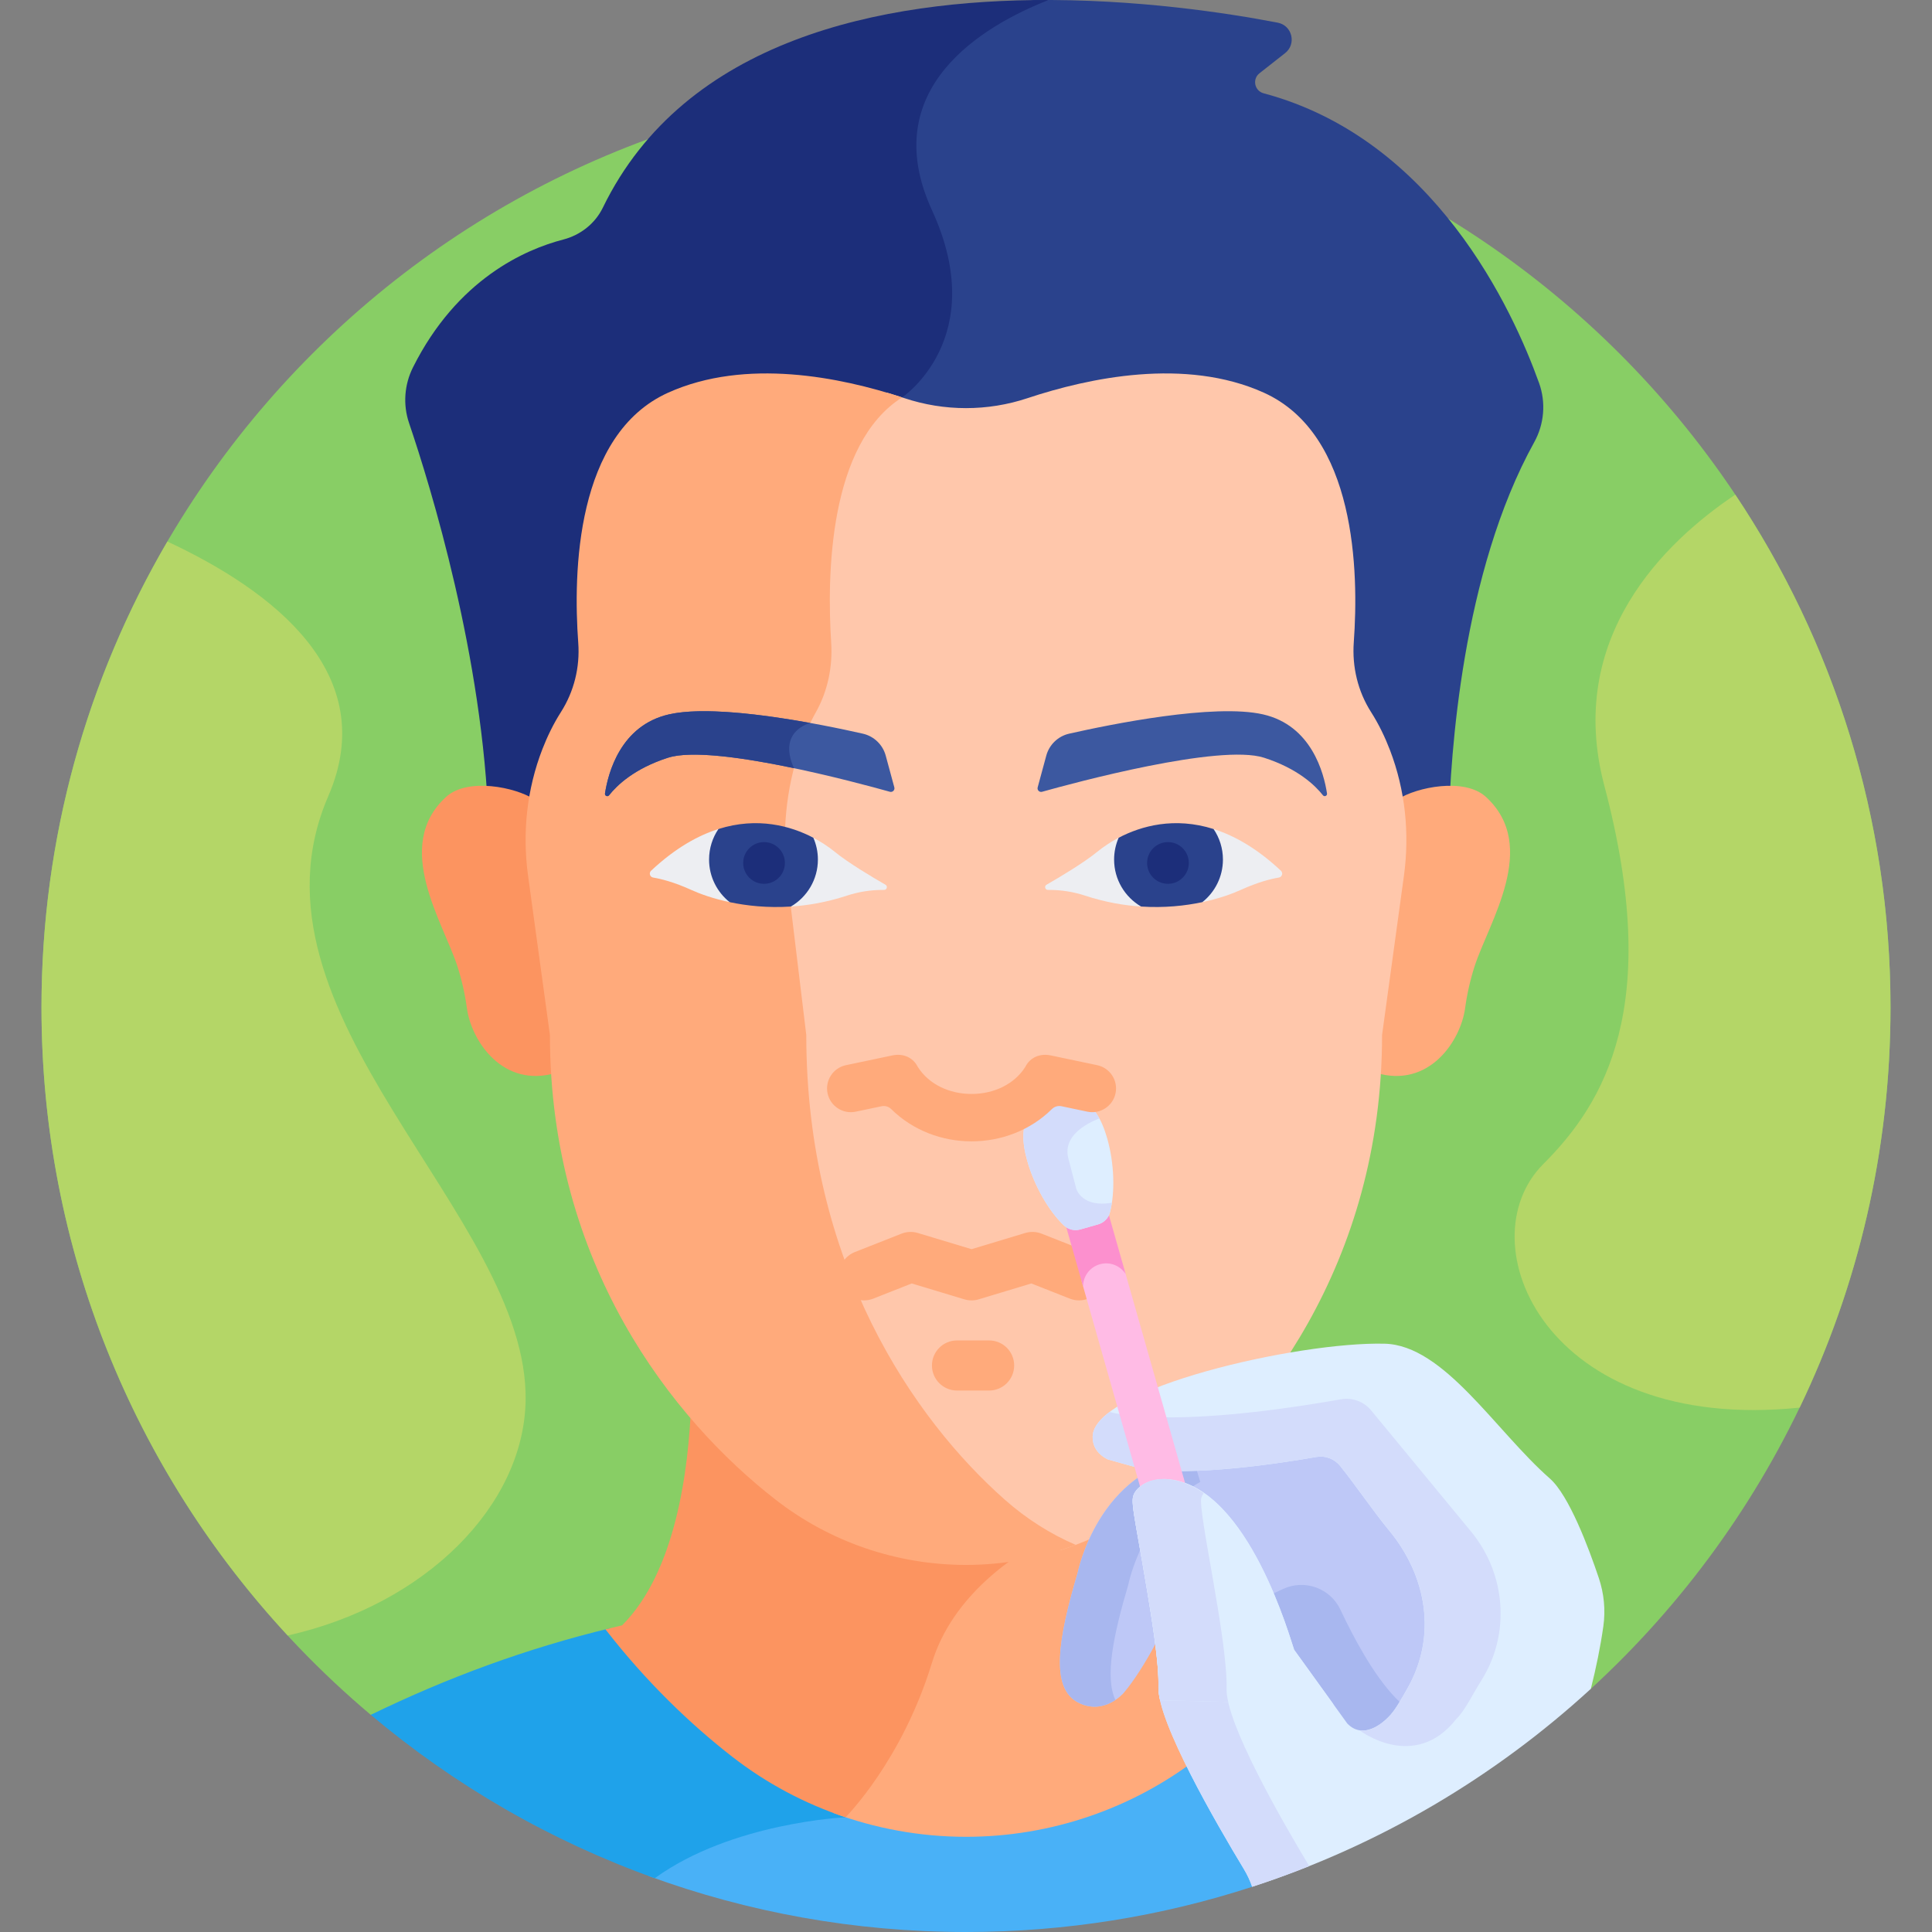 <svg id="Layer_1" enable-background="new 0 0 511.997 511.997" height="512" viewBox="0 0 511.997 511.997" width="512" xmlns="http://www.w3.org/2000/svg"><rect x="0" y="0" width="511.997" height="511.997" fill="#808080" stroke="none"/><g><path d="m421.584 447.557c48.81-44.786 79.416-109.097 79.416-180.562 0-135.311-109.691-245.002-245.002-245.002s-245.002 109.691-245.002 245.002c0 75.219 33.909 142.509 87.261 187.452z" fill="#88ce65"/><path d="m401.837 448.971c-16.576-7.275-33.61-13.145-51.585-17.492-10.431 13.15-21.708 23.89-32.395 32.189-17.649 13.705-39.428 21.149-61.86 21.149-10.994 0-21.828-1.799-32.1-5.236-.199.219-.371.406-.506.55-2.629.167-13.256 1.028-25.574 4.632-10.353 3.029-19.083 7.217-25.952 12.387 26.237 9.598 54.569 14.847 84.132 14.847 26.473 0 51.961-4.206 75.841-11.977l-.005-.006z" fill="#49b1f7"/><path d="m224.066 481.595s.516-.513 1.404-1.513c-11.268-3.567-21.894-9.086-31.332-16.414-10.687-8.299-21.964-19.039-32.395-32.189-22.3 5.394-43.165 13.091-63.486 22.967 22.094 18.611 47.528 33.379 75.266 43.299 20.367-14.787 50.543-16.15 50.543-16.15z" fill="#1fa2ea"/><path d="m347.125 430.725c-14.094-14.093-17.666-40.813-18.309-59.507-7.355 8.567-15.074 15.732-22.45 21.46-9.653 7.496-20.827 12.679-32.656 15.283-10.647 6.227-23.47 16.88-28.169 32.253-7.055 23.08-19.777 37.392-22.148 39.917-.569.036-1.531.108-2.785.23 11.236 4.198 23.214 6.408 35.39 6.408 22.431 0 44.211-7.444 61.86-21.149 11.13-8.643 22.903-19.926 33.69-33.829-1.471-.362-2.941-.724-4.423-1.066z" fill="#ffaa7b"/><g><path d="m279.706 406.41c-7.635 2.294-15.618 3.489-23.708 3.489-18.264 0-35.997-6.061-50.367-17.22-7.376-5.728-15.095-12.894-22.45-21.46-.644 18.694-4.216 45.413-18.31 59.507-1.482.342-2.952.703-4.422 1.066 10.787 13.903 22.56 25.186 33.69 33.829 9.047 7.026 19.185 12.393 29.934 15.969.145-.145 14.964-14.97 22.901-40.936 5.451-17.833 21.904-28.974 32.732-34.244z" fill="#fc9460"/></g><path d="m407.866 101.501c-6.953-19.383-27.717-64.694-73.004-76.78-2.412-.644-3.05-3.765-1.087-5.308l6.787-5.333c3.077-2.418 1.895-7.329-1.948-8.07-12.945-2.496-37.532-6.337-64.8-5.987-10.371 4.516-23.215 12.255-29.189 24.394-4.69 9.532-4.351 20.284 1.01 31.956 14.825 32.28-6.487 47.079-7.399 47.692l-.461.307-32.427 114.238h178.565c.451-18.332 3.509-66.853 22.667-101.417 2.665-4.808 3.141-10.519 1.286-15.692z" fill="#2a428c"/><path d="m206.908 218.61 32.159-113.297s23.505-15.655 7.931-49.566c-14.885-32.412 13.711-49 30.875-55.745-44.003-.091-96.329 10.234-118.111 55.023-2.057 4.23-5.935 7.275-10.488 8.454-10.03 2.597-28.07 10.42-39.828 33.866-2.299 4.586-2.692 9.903-1.043 14.761 5.714 16.841 19.636 62.061 21.088 106.504z" fill="#1c2e7a"/><path d="m393.789 211.195c-5.696-5.22-18.43-2.574-23.336.622 1.075 6.693 1.136 13.539.207 20.301l-5.789 42.163c0 3.399-.107 6.733-.304 10.01 14.116 4.258 22.517-8.415 23.698-17.112.508-3.744 1.34-7.434 2.493-11.034 3.756-11.728 17.302-31.871 3.031-44.95z" fill="#ffaa7b"/><path d="m118.208 211.195c5.696-5.22 18.43-2.574 23.336.622-1.075 6.693-1.136 13.539-.207 20.301l5.789 42.163c0 3.399.107 6.733.304 10.01-14.116 4.258-22.517-8.415-23.698-17.112-.508-3.744-1.34-7.434-2.493-11.034-3.756-11.728-17.302-31.871-3.031-44.95z" fill="#fc9460"/><path d="m368.357 198.791c-1.303-3.4-2.945-6.842-5.015-10.089-3.506-5.5-5.048-12.005-4.578-18.491 1.351-18.656.627-55.142-23.864-66.162-20.806-9.362-46.328-3.942-62.604 1.471-10.57 3.515-22.026 3.515-32.596 0-1.469-.489-3.016-.977-4.625-1.454-16.971 14.133-17.388 46.952-16.263 64.351.425 6.582-1 13.166-4.129 18.747-1.803 3.217-3.246 6.621-4.4 9.991-3.743 10.931-4.834 22.787-3.432 34.395l5.209 43.126c0 62 29.115 104.141 53.879 126.003 4.626 4.084 9.647 7.481 14.932 10.181 9.169-2.905 17.815-7.396 25.495-13.36 27.53-21.378 59.895-62.588 59.895-123.218l5.789-42.163c1.542-11.242.372-22.722-3.693-33.328z" fill="#ffc7ab"/><g><path d="m266.361 397.499c-24.217-21.378-52.689-62.588-52.689-123.218l-5.094-42.173c-1.371-11.352-.304-22.945 3.356-33.635 1.129-3.295 2.54-6.625 4.303-9.77 3.06-5.458 4.454-11.896 4.038-18.333-1.16-17.953-.655-52.711 18.79-65.057-16.299-5.341-41.43-10.507-61.971-1.264-24.56 11.051-25.219 47.715-23.852 66.321.473 6.437-1.111 12.875-4.59 18.333-2.005 3.146-3.608 6.475-4.892 9.77-4.161 10.69-5.374 22.284-3.815 33.635l5.79 42.173c0 60.63 32.365 101.839 59.894 123.218 14.37 11.159 32.103 17.22 50.366 17.22 10.011 0 19.859-1.833 29.085-5.316-6.687-2.872-13.007-6.862-18.719-11.904z" fill="#ffaa7b"/></g><path d="m296.215 227.477c0-2.095.392-4.087 1.091-5.898-2.722 1.336-4.92 2.849-6.486 4.126-3.651 2.978-10.001 6.756-13.477 8.752-.658.378-.389 1.381.369 1.381h.343c3.226 0 6.434.503 9.498 1.512 5.314 1.75 10.399 2.621 15.101 2.908-3.863-2.648-6.439-7.38-6.439-12.781z" fill="#edeef2"/><path d="m339.455 230.753c-6.349-5.956-12.452-9.393-18.096-11.133 1.269 2.286 2.003 4.977 2.003 7.857 0 4.708-1.958 8.906-5.019 11.661 4.62-.955 8.228-2.283 10.461-3.3 4.582-2.086 8.047-2.935 10.107-3.279.858-.143 1.178-1.211.544-1.806z" fill="#edeef2"/><path d="m296.454 222.012c-.774 1.769-1.206 3.72-1.206 5.774 0 5.315 2.878 9.956 7.159 12.456 6.174.403 11.696-.204 16.221-1.163 3.325-2.642 5.46-6.717 5.46-11.293 0-2.998-.916-5.782-2.482-8.089-10.342-3.271-19.16-.83-25.152 2.315z" fill="#2a428c"/><circle cx="309.519" cy="228.692" fill="#1c2e7a" r="5.527"/><path d="m351.67 210.284c-.826-5.43-4.116-18.049-16.955-20.967-12.964-2.946-40.3 2.607-51.367 5.109-2.948.666-5.285 2.909-6.076 5.826l-2.28 8.408c-.194.714.464 1.366 1.176 1.166 8.39-2.354 47.027-12.802 58.797-9.027 8.975 2.879 13.585 7.366 15.622 9.955.387.493 1.177.148 1.083-.47z" fill="#3c58a0"/><path d="m215.782 227.477c0-2.095-.392-4.087-1.091-5.898 2.722 1.336 4.92 2.849 6.486 4.126 3.652 2.978 10.001 6.756 13.477 8.752.658.378.389 1.381-.369 1.381h-.343c-3.226 0-6.434.503-9.498 1.512-5.314 1.75-10.399 2.621-15.101 2.908 3.863-2.648 6.439-7.38 6.439-12.781z" fill="#edeef2"/><path d="m172.541 230.753c6.349-5.956 12.452-9.393 18.096-11.133-1.27 2.286-2.003 4.977-2.003 7.857 0 4.708 1.958 8.906 5.019 11.661-4.62-.955-8.228-2.283-10.461-3.3-4.582-2.086-8.047-2.935-10.107-3.279-.858-.143-1.178-1.211-.544-1.806z" fill="#edeef2"/><path d="m215.543 222.012c.774 1.769 1.206 3.72 1.206 5.774 0 5.315-2.878 9.956-7.159 12.456-6.174.403-11.697-.204-16.221-1.163-3.325-2.642-5.459-6.717-5.459-11.293 0-2.998.916-5.782 2.482-8.089 10.341-3.271 19.159-.83 25.151 2.315z" fill="#2a428c"/><path d="m196.951 228.692c0 3.052 2.474 5.527 5.527 5.527 3.052 0 5.527-2.474 5.527-5.527 0-3.052-2.474-5.527-5.527-5.527s-5.527 2.474-5.527 5.527z" fill="#1c2e7a"/><path d="m160.327 210.284c.827-5.43 4.116-18.049 16.955-20.967 12.964-2.946 40.3 2.607 51.367 5.109 2.948.666 5.285 2.909 6.076 5.826l2.28 8.408c.194.714-.464 1.366-1.176 1.166-8.39-2.354-47.027-12.802-58.797-9.027-8.975 2.879-13.585 7.366-15.622 9.955-.388.493-1.178.148-1.083-.47z" fill="#3c58a0"/><path d="m288.384 331.801-12.342-4.867c-1.388-.547-2.921-.61-4.35-.18l-14.223 4.289-14.222-4.289c-1.429-.43-2.962-.367-4.35.18l-12.342 4.867c-3.41 1.344-5.084 5.198-3.74 8.608 1.341 3.4 5.187 5.087 8.608 3.74l10.198-4.021 13.87 4.183c1.344.42 2.745.39 3.957-.001l13.868-4.182 10.198 4.021c3.404 1.339 7.259-.321 8.608-3.74 1.346-3.41-.329-7.263-3.738-8.608z" fill="#ffaa7b"/><path d="m262.129 355.229h-8.518c-3.665 0-6.636 2.971-6.636 6.636s2.971 6.636 6.636 6.636h8.518c3.665 0 6.636-2.971 6.636-6.636s-2.971-6.636-6.636-6.636z" fill="#ffaa7b"/><path d="m376.675 409.911-21.707-28.32s-11.871 1.468-37.863 4.223-31.529 31.061-31.529 31.061c-5.132 17.334-7.303 30.401.081 34.272 6.919 3.627 12.144-2.517 12.144-2.517 2.851-3.397 5.693-7.952 8.351-12.863l28.087-12.96s8.699 22.865 18.926 33.597 17.461.421 17.461.421c23.271-18.483 6.049-46.914 6.049-46.914z" fill="#bec8f7"/><g><path d="m369.648 449.752c-5.695-5.977-10.917-15.716-14.426-23.174-2.678-5.69-9.457-8.136-15.167-5.501l-5.501 2.538c1.646 4.147 9.525 23.255 18.61 32.789 10.227 10.732 17.461.421 17.461.421 1.383-1.098 2.618-2.233 3.728-3.393-1.478-.767-3.052-1.945-4.705-3.68z" fill="#a8b7ef"/></g><path d="m316.035 385.963c-25.061 3.415-30.458 30.912-30.458 30.912-5.132 17.334-7.303 30.401.081 34.272 4.201 2.202 7.775.802 9.937-.637-2.819-5.961-.617-16.941 3.414-30.557 0 0 3.675-18.767 19.073-27.226-.677-2.276-1.379-4.607-2.047-6.764z" fill="#a8b7ef"/><path d="m410.721 391.818c-14.436-12.672-28.016-35.345-43.804-35.726-23.013-.555-77.043 11.805-77.351 24.564-.057 2.36.991 4.587 4.038 6.112l8.536 2.378c13.84 2.269 37.578-1.43 46.68-3.033 2.381-.419 4.799.479 6.32 2.358 3.841 4.745 9.035 12.345 12.958 17.078 10.061 12.141 12.757 28.087 4.882 41.895-1.81 3.174-3.386 6.028-5.066 7.622 0 0-6.074 6.709-10.887 1.658l-14.071-19.523c-.915-2.388-11.9-42.583-32.843-45.155-.855-.101-1.882-.097-1.824-.096-2.87.045-6.066 1.154-7.522 3.555-1.418 2.25-.324 4.457 3.31 26.493 1.607 9.615 3.068 19.609 2.934 25.16-.223 9.252 15.333 36.101 22.633 48.171.899 1.486 1.632 3.057 2.193 4.683 33.716-10.966 64.223-29.036 89.749-52.457 1.405-5.582 2.546-11.143 3.316-16.589.606-4.288.181-8.653-1.196-12.759-2.679-7.983-7.892-21.918-12.985-26.389z" fill="#deeeff"/><path d="m318.366 396.921c.18-.574.443-.976.624-1.237-6.111-4.24-10.757-3.734-10.701-3.733-3.965.062-8.225 2.318-8.14 5.777.124 5.681 7.156 37.215 6.861 49.431-.223 9.252 15.333 36.101 22.633 48.171.899 1.486 1.632 3.057 2.193 4.683 5.115-1.664 10.158-3.484 15.119-5.469-7.556-12.573-22.113-37.998-21.897-46.95.317-13.152-7.688-47.257-6.692-50.673z" fill="#d3dcfb"/><path d="m293.605 386.769 8.536 2.378c12.658 2.076 34.046-.808 46.679-3.032h.004c4.065-.709 6.389 2.419 6.332 2.378 1.78 2.2 4.095 5.345 5.797 7.66.008.012.016.023.025.034 2.468 3.356 4.983 6.786 7.121 9.366 10.16 12.26 12.533 27.948 5.155 41.39l.017-.001c-1.685 2.941-3.549 6.413-5.356 8.127-2.056 2.049-4.776 3.935-7.635 3.476h-.001s14.58 11.178 25.684-3.041c2.226-2.111 4.145-6.266 6.638-10.227 7.727-12.282 6.492-28.189-2.741-39.384l-26.425-32.043c-1.943-2.402-5.032-3.56-8.075-3.025-46.896 8.255-61.227 3.345-61.292 3.343-.001.001-.003.002-.003.002-.017.013-.031.025-.047.036-2.08 1.573-4.39 3.855-4.452 6.451-.037 1.549.406 3.039 1.573 4.312.612.667 1.418 1.276 2.466 1.8z" fill="#d3dcfb"/><path d="m291.32 334.52c-2.452.698-4.181 2.686-4.676 5.017l23.674 83.232 11.292-3.212-23.674-83.232c-1.647-1.722-4.164-2.502-6.616-1.805z" fill="#ffbbe5"/><path d="m291.468 335.04c2.669-.759 5.425.375 6.843 2.602l-4.434-15.59-11.292 3.212 4.434 15.59c.033-2.639 1.78-5.055 4.449-5.814z" fill="#fc90ce"/><path d="m291.009 324.468c1.519-.432 2.717-1.62 3.124-3.146 1.425-5.347 1.163-13.04-.717-19.648-3.066-10.778-8.446-11.687-14.291-10.025-5.845 1.663-9.941 5.267-6.876 16.045 1.88 6.609 5.705 13.289 9.731 17.085 1.149 1.084 2.794 1.463 4.312 1.031z" fill="#deeeff"/><path d="m285.248 315.122s0 0-2.125-8.125c-1.543-5.899 4.687-9.227 8.218-10.608-3.136-5.747-7.525-6.074-12.215-4.74-5.845 1.663-9.941 5.267-6.876 16.045 1.88 6.609 5.705 13.289 9.731 17.085 1.149 1.084 2.794 1.463 4.312 1.031l4.716-1.341c1.519-.432 2.717-1.62 3.124-3.146.216-.809.38-1.686.518-2.59-7.86 1.396-9.403-3.611-9.403-3.611z" fill="#d3dcfb"/><g><path d="m342.956 437.203c-.915-2.388-11.9-42.583-32.843-45.155-.855-.101-1.882-.097-1.824-.096-2.87.045-6.066 1.154-7.522 3.555-1.418 2.25-.324 4.457 3.31 26.493 4.424 26.47 2.141 23.125 3.356 28.586l45.969 1.108z" fill="#deeeff"/></g><path d="m325.48 451.021c-.29-1.305-.446-2.465-.423-3.426.317-13.154-7.688-47.258-6.691-50.674.179-.574.443-.976.624-1.237-5.573-3.867-12.926-5.409-17.282-1.344-2.744 2.652-1.684 3.164 2.286 27.167 4.688 27.657 2.094 23.034 3.438 29.075l.001.003z" fill="#d3dcfb"/><path d="m294.736 285.006c-.92-1.409-2.331-2.377-3.975-2.723l-12.279-2.585c-2.878-.605-5.449.515-6.704 2.924-.041.078-.086.155-.135.23-2.856 4.417-8.155 7.054-14.175 7.054-6.017 0-11.315-2.637-14.171-7.055-.047-.072-.09-.147-.132-.227-1.258-2.412-3.827-3.531-6.708-2.925l-12.28 2.584c-3.396.715-5.578 4.061-4.863 7.457.712 3.392 4.057 5.576 7.46 4.864l6.843-1.44c.938-.195 1.894.093 2.563.753 5.771 5.701 13.529 8.551 21.29 8.551 7.759-.001 15.52-2.85 21.29-8.55.676-.667 1.633-.95 2.563-.754l6.846 1.441c3.394.71 6.742-1.468 7.457-4.864.346-1.644.03-3.325-.89-4.735z" fill="#ffaa7b"/><path d="m139.293 371.218c.895-49.167-77.295-102.472-52.295-160.229 14.074-32.515-14.752-54.485-42.636-67.478-21.202 36.26-33.366 78.449-33.366 123.484 0 64.267 24.768 122.733 65.252 166.43 36.691-8.246 62.541-34.523 63.045-62.207z" fill="#b4d667"/><path d="m459.865 131.087c-18.53 12.409-45.118 37.799-34.696 77.151 15.496 58.509 0 84.066-16.187 100.253-20.675 20.675.501 71.474 67.939 64.54 15.432-32.087 24.079-68.051 24.079-106.036 0-50.281-15.156-97.017-41.135-135.908z" fill="#b4d667"/><path d="m210.406 203.571c-4.459-9.907 4.299-11.971 4.331-11.978-12.59-2.278-28.472-4.318-37.455-2.276-12.839 2.918-16.128 15.537-16.955 20.967-.094.618.696.963 1.083.471 2.037-2.589 6.647-7.076 15.622-9.955 6.323-2.027 20.398.05 33.374 2.771 0 .001 0 .001 0 0z" fill="#2a428c"/></g></svg>